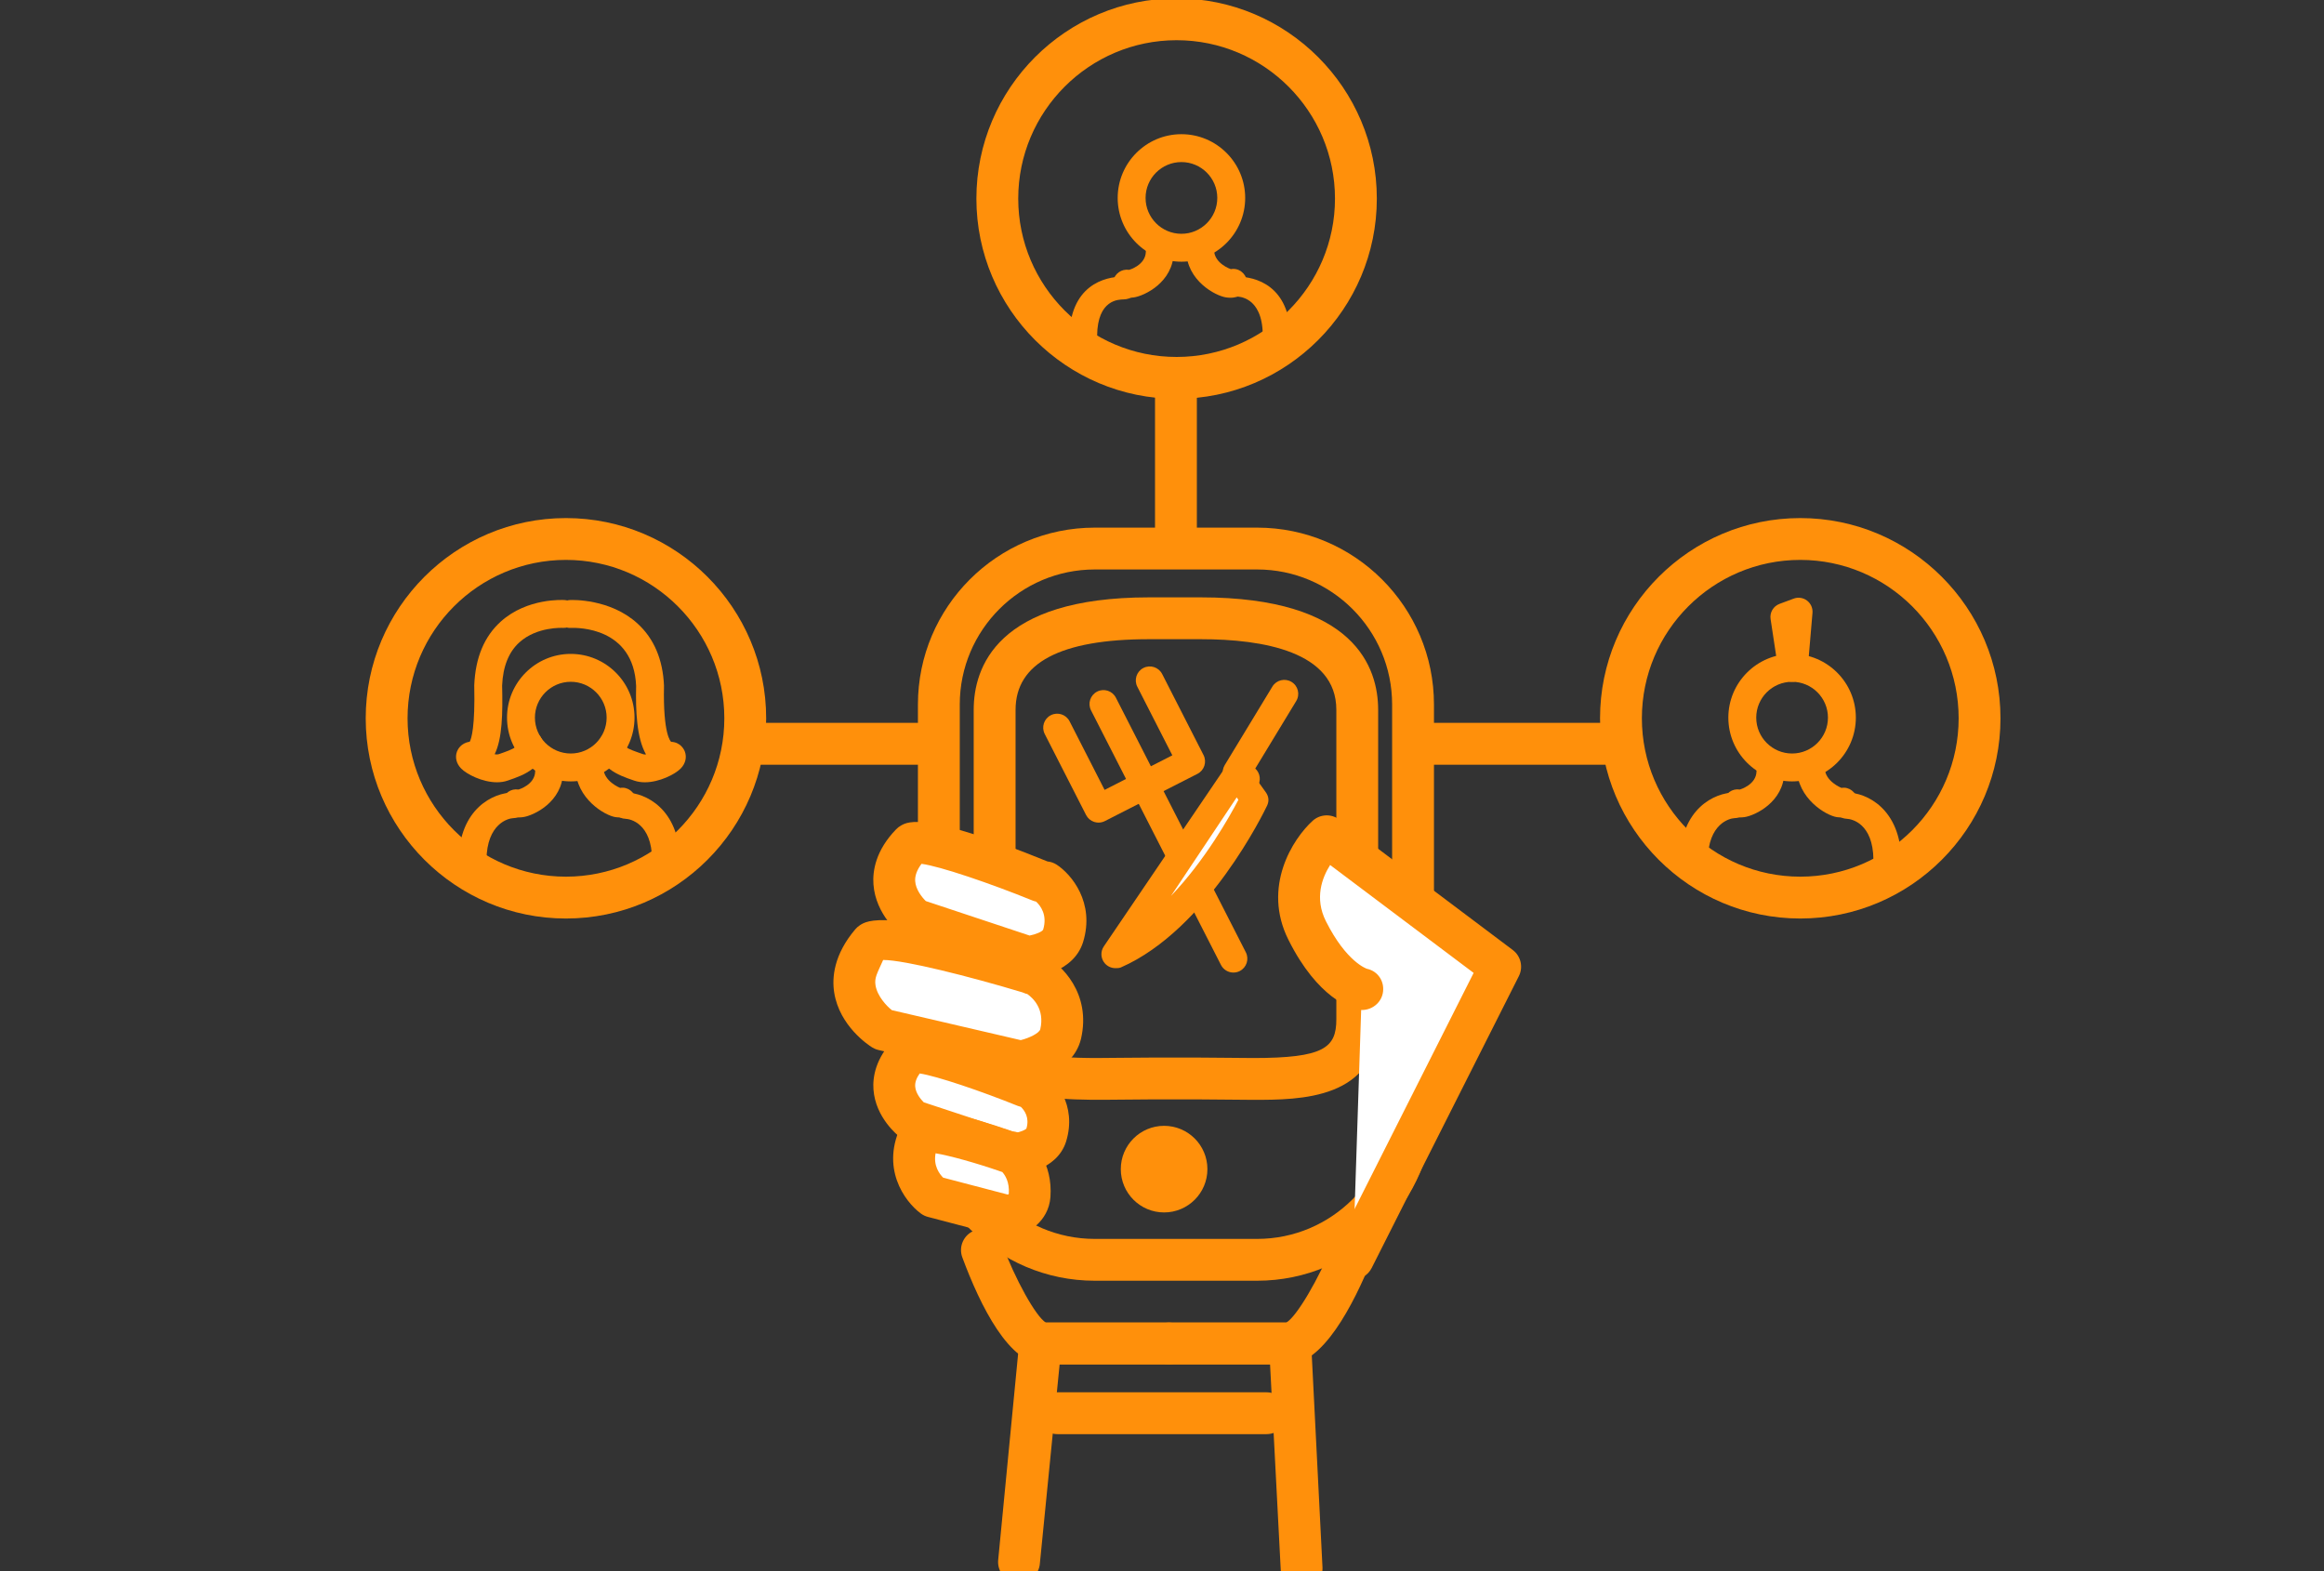 <?xml version="1.0" encoding="utf-8"?>
<!-- Generator: Adobe Illustrator 16.0.0, SVG Export Plug-In . SVG Version: 6.00 Build 0)  -->
<!DOCTYPE svg PUBLIC "-//W3C//DTD SVG 1.1//EN" "http://www.w3.org/Graphics/SVG/1.1/DTD/svg11.dtd">
<svg version="1.1" id="Capa_1" xmlns="http://www.w3.org/2000/svg" xmlns:xlink="http://www.w3.org/1999/xlink" x="0px" y="0px"
	 width="166.637px" height="112.666px" viewBox="0 0 166.637 112.666" enable-background="new 0 0 166.637 112.666"
	 xml:space="preserve">
<rect x="0" y="0" width="166.637" height="112.666" fill="#333333" stroke="none"/>
<g>
	<g>
		<path fill="#FF900B" d="M90.138,91.833H78.498c-6.991,0-12.68-5.688-12.68-12.68V50.513c0-6.991,5.688-12.68,12.68-12.68h11.641
			c6.991,0,12.68,5.688,12.68,12.68v28.641C102.818,86.145,97.13,91.833,90.138,91.833z M78.498,40.833
			c-5.337,0-9.68,4.343-9.68,9.68v28.641c0,5.337,4.343,9.68,9.68,9.68h11.641c5.337,0,9.68-4.343,9.68-9.68V50.513
			c0-5.337-4.343-9.68-9.68-9.68H78.498z"/>
		<path fill="#FF900B" d="M89.854,78.863c-0.575,0-1.172-0.008-1.785-0.015c-0.637-0.008-1.292-0.016-1.961-0.016h-3.727
			c-0.67,0-1.325,0.008-1.961,0.016c-3.229,0.037-5.808,0.033-7.667-0.807c-1.948-0.88-2.936-2.545-2.936-4.95V50.896
			c0-3.012,1.632-8.063,12.563-8.063h3.727c11.059,0,12.71,5.052,12.71,8.063v22.195C98.818,78.863,93.207,78.863,89.854,78.863z
			 M82.382,75.833h3.727c0.681,0,1.349,0.008,1.997,0.016c0.601,0.007,1.186,0.015,1.749,0.015c5.063,0,5.964-0.727,5.964-2.771
			V50.896c0-4.185-5.28-5.063-9.71-5.063h-3.727c-6.346,0-9.563,1.703-9.563,5.063v22.195c0,1.558,0.604,1.961,1.171,2.217
			c1.079,0.487,2.879,0.555,4.663,0.555c0.558,0,1.136-0.008,1.732-0.015C81.032,75.841,81.699,75.833,82.382,75.833z"/>
		<path fill="#FF900B" d="M93.328,113.833c-0.803,0-1.469-0.506-1.498-1.314l-0.763-14.686H75.978l-1.416,14.272
			c-0.058,0.826-0.793,1.454-1.601,1.392c-0.826-0.058-1.449-0.774-1.392-1.601l1.514-15.668c0.055-0.786,0.708-1.396,1.496-1.396
			h17.934c0.807,0,1.47,0.639,1.499,1.445l0.815,16.131c0.03,0.828-0.616,1.424-1.444,1.424
			C93.365,113.833,93.346,113.833,93.328,113.833z"/>
		<g>
			<path fill="#FFFFFF" d="M97.013,90.246l10.555-20.93l-12.437-9.352c0,0-3.298,2.98-1.403,6.757
				c1.892,3.778,3.92,4.199,3.92,4.199"/>
			<path fill="#FF900B" d="M97.012,91.746c-0.228,0-0.458-0.052-0.675-0.161c-0.739-0.372-1.036-1.274-0.663-2.015l9.989-19.809
				l-10.289-7.737c-0.575,0.906-1.134,2.374-0.306,4.024c1.474,2.943,2.932,3.414,2.946,3.418c0.811,0.169,1.301,0.955,1.133,1.767
				c-0.168,0.811-0.994,1.327-1.805,1.156c-0.458-0.095-2.847-0.782-4.956-4.996c-1.903-3.793,0.305-7.246,1.738-8.542
				c0.533-0.48,1.335-0.516,1.907-0.086l12.437,9.352c0.58,0.437,0.765,1.227,0.438,1.875l-10.555,20.93
				C98.089,91.444,97.56,91.746,97.012,91.746z"/>
		</g>
		<g>
			<path fill="#FFFFFF" d="M74.952,63.26c0,0,2.05,1.339,1.271,3.858c-0.424,1.339-2.544,1.497-2.544,1.497l-8.059-2.678
				c0,0-3.183-2.441-0.284-5.435c1.132-0.63,9.261,2.678,9.261,2.678"/>
			<path fill="#FF900B" d="M73.679,70.115c-0.16,0-0.32-0.025-0.473-0.076l-8.059-2.678c-0.159-0.053-0.308-0.132-0.44-0.233
				c-0.195-0.15-1.917-1.53-2.078-3.714c-0.07-0.964,0.154-2.432,1.63-3.955c0.102-0.105,0.219-0.195,0.348-0.267
				c0.524-0.295,1.757-0.978,10.501,2.577c0.229,0.022,0.457,0.099,0.664,0.234c1.036,0.677,2.764,2.71,1.885,5.557
				c-0.713,2.252-3.545,2.526-3.866,2.551C73.754,70.114,73.717,70.115,73.679,70.115z M66.384,64.61l7.441,2.473
				c0.457-0.087,0.901-0.285,0.969-0.419c0.326-1.054-0.189-1.724-0.503-2.015c-0.087-0.019-0.173-0.045-0.259-0.079
				c-2.979-1.212-6.644-2.464-7.957-2.63c-0.326,0.434-0.479,0.85-0.454,1.239C65.659,63.775,66.094,64.326,66.384,64.61z"/>
		</g>
		<g>
			<path fill="#FFFFFF" d="M74.172,69.83c0,0,2.566,1.34,1.879,4.315c-0.377,1.582-2.885,1.971-2.885,1.971l-9.841-2.29
				c0,0-4.017-2.495-0.853-6.225c1.286-0.836,11.271,2.173,11.271,2.173"/>
			<path fill="#FF900B" d="M73.166,77.616c-0.114,0-0.229-0.013-0.34-0.039l-9.841-2.29c-0.16-0.037-0.313-0.101-0.452-0.187
				c-0.238-0.148-2.339-1.517-2.719-3.933c-0.166-1.06-0.038-2.707,1.515-4.537c0.094-0.11,0.204-0.208,0.326-0.287
				c0.51-0.333,1.871-1.213,12.493,1.986c0.275,0.015,0.489,0.051,0.718,0.17c1.243,0.649,3.396,2.735,2.646,5.983
				c-0.596,2.5-3.759,3.06-4.117,3.115C73.319,77.61,73.243,77.616,73.166,77.616z M63.947,72.431l9.241,2.15
				c0.631-0.156,1.337-0.506,1.403-0.783c0.335-1.452-0.539-2.248-0.935-2.525c-0.115-0.007-0.231-0.084-0.347-0.118
				c-3.827-1.153-8.484-2.321-9.962-2.321c-0.008,0-0.016,0-0.023,0c-0.447,1-0.631,1.277-0.547,1.813
				C62.901,71.43,63.584,72.147,63.947,72.431z"/>
		</g>
		<g>
			<path fill="#FFFFFF" d="M73.859,77.978c0,0,1.843,1.193,1.145,3.443c-0.382,1.194-2.288,1.335-2.288,1.335l-7.247-2.389
				c0,0-2.859-2.18-0.254-4.85c1.018-0.563,8.326,2.389,8.326,2.389"/>
			<path fill="#FF900B" d="M72.716,84.256c-0.159,0-0.317-0.025-0.47-0.075l-7.247-2.389c-0.158-0.053-0.307-0.131-0.439-0.231
				c-0.182-0.139-1.781-1.413-1.93-3.437c-0.065-0.894,0.144-2.253,1.512-3.654c0.102-0.104,0.219-0.193,0.347-0.265
				c0.53-0.293,1.639-0.905,9.55,2.284c0.22,0.025,0.438,0.101,0.637,0.229c0.968,0.626,2.58,2.508,1.762,5.146
				c-0.675,2.111-3.312,2.364-3.61,2.387C72.789,84.255,72.753,84.256,72.716,84.256z M66.235,79.04l6.619,2.183
				c0.322-0.066,0.656-0.196,0.742-0.303c0.236-0.782-0.132-1.299-0.399-1.554c-0.073-0.017-0.146-0.04-0.218-0.069
				c-2.602-1.05-5.808-2.143-7.035-2.325c-0.235,0.331-0.344,0.644-0.322,0.934C65.657,78.392,66.026,78.829,66.235,79.04z"/>
		</g>
		<g>
			<path fill="#FFFFFF" d="M72.501,82.621c0,0,1.482,0.918,1.322,3.112c-0.093,1.167-1.421,1.511-1.421,1.511l-5.485-1.438
				c0,0-2.349-1.728-0.901-4.532c0.637-0.644,6.249,1.317,6.249,1.317"/>
			<path fill="#FF900B" d="M72.402,88.744c-0.128,0-0.256-0.017-0.38-0.049l-5.485-1.438c-0.184-0.048-0.356-0.131-0.509-0.243
				c-1.169-0.859-2.955-3.31-1.346-6.428c0.069-0.136,0.16-0.26,0.267-0.367c0.516-0.522,1.294-1.304,7.664,0.905
				c0.233,0.018,0.465,0.09,0.678,0.221c0.837,0.519,2.207,2.05,2.028,4.497c-0.141,1.771-1.663,2.626-2.541,2.854
				C72.655,88.729,72.528,88.744,72.402,88.744z M67.627,84.442l4.646,1.217c0.028-0.021,0.05-0.042,0.061-0.06
				c0.059-0.847-0.268-1.341-0.47-1.563c-0.031-0.009-0.063-0.019-0.094-0.029c-1.771-0.618-3.684-1.146-4.685-1.312
				C66.916,83.582,67.356,84.173,67.627,84.442z"/>
		</g>
		<path fill="#FF900B" d="M83.818,97.833h-8.947c-2.498,0-4.571-4.174-5.87-7.675c-0.288-0.776,0.107-1.639,0.884-1.928
			c0.777-0.286,1.64,0.106,1.929,0.884c0.975,2.624,2.463,5.294,3.175,5.719h8.83c0.828,0,1.5,0.672,1.5,1.5
			S84.646,97.833,83.818,97.833z"/>
		<path fill="#FF900B" d="M92.339,97.833h-8.521c-0.828,0-1.5-0.672-1.5-1.5s0.672-1.5,1.5-1.5h8.411
			c0.729-0.406,2.323-3.099,3.396-5.757c0.311-0.77,1.185-1.141,1.952-0.83c0.769,0.31,1.141,1.183,0.831,1.951
			C97.004,93.681,94.811,97.833,92.339,97.833z"/>
		<path fill="#FF900B" d="M90.818,102.833h-15c-0.828,0-1.5-0.672-1.5-1.5s0.672-1.5,1.5-1.5h15c0.828,0,1.5,0.672,1.5,1.5
			S91.646,102.833,90.818,102.833z"/>
		<circle fill="#FF900B" cx="83.469" cy="83.831" r="3.105"/>
	</g>
	<path fill="#FF900B" d="M84.366,28.596c-7.916,0-14.356-6.44-14.356-14.355c0-7.917,6.44-14.357,14.356-14.357
		S98.722,6.324,98.722,14.24C98.722,22.155,92.282,28.596,84.366,28.596z M84.366,2.883c-6.262,0-11.356,5.095-11.356,11.357
		c0,6.261,5.095,11.355,11.356,11.355s11.356-5.095,11.356-11.355C95.722,7.978,90.628,2.883,84.366,2.883z"/>
	<path fill="#FF900B" d="M129.084,65.861c-7.917,0-14.357-6.44-14.357-14.356c0-7.917,6.44-14.357,14.357-14.357
		c7.916,0,14.356,6.44,14.356,14.357C143.44,59.421,137,65.861,129.084,65.861z M129.084,40.147
		c-6.263,0-11.357,5.095-11.357,11.357c0,6.262,5.095,11.356,11.357,11.356c6.262,0,11.356-5.095,11.356-11.356
		C140.44,45.242,135.345,40.147,129.084,40.147z"/>
	<path fill="#FF900B" d="M40.58,65.861c-7.917,0-14.357-6.44-14.357-14.356c0-7.917,6.44-14.357,14.357-14.357
		c7.916,0,14.356,6.44,14.356,14.357C54.936,59.421,48.496,65.861,40.58,65.861z M40.58,40.147c-6.263,0-11.357,5.095-11.357,11.357
		c0,6.262,5.095,11.356,11.357,11.356c6.262,0,11.356-5.095,11.356-11.356C51.936,45.242,46.842,40.147,40.58,40.147z"/>
	<path fill="#FF900B" d="M65.818,54.833h-12c-0.828,0-1.5-0.672-1.5-1.5s0.672-1.5,1.5-1.5h12c0.828,0,1.5,0.672,1.5,1.5
		S66.646,54.833,65.818,54.833z"/>
	<path fill="#FF900B" d="M84.318,40.333c-0.828,0-1.5-0.672-1.5-1.5v-11c0-0.828,0.672-1.5,1.5-1.5s1.5,0.672,1.5,1.5v11
		C85.818,39.661,85.146,40.333,84.318,40.333z"/>
	<path fill="#FF900B" d="M115.818,54.833h-14c-0.828,0-1.5-0.672-1.5-1.5s0.672-1.5,1.5-1.5h14c0.828,0,1.5,0.672,1.5,1.5
		S116.646,54.833,115.818,54.833z"/>
	<g>
		<path fill="#FF900B" d="M84.711,18.765c-2.521,0-4.57-2.051-4.57-4.572c0-2.521,2.05-4.571,4.57-4.571
			c2.521,0,4.572,2.051,4.572,4.571C89.283,16.714,87.232,18.765,84.711,18.765z M84.711,11.621c-1.417,0-2.57,1.153-2.57,2.571
			s1.153,2.572,2.57,2.572c1.418,0,2.572-1.154,2.572-2.572S86.129,11.621,84.711,11.621z"/>
		<path fill="#FF900B" d="M88.239,21.349c-0.094,0-0.201-0.006-0.317-0.022c-0.757-0.108-2.834-1.194-2.871-3.36
			c-0.01-0.553,0.431-1.133,0.983-1.133c0.005,0,0.011,0,0.017,0c0.545,0,0.99,0.553,1,1.099c0.017,0.964,1.192,1.363,1.204,1.366
			c0.545-0.107,1.048,0.277,1.153,0.818c0.105,0.543-0.267,1.081-0.809,1.187C88.552,21.312,88.421,21.349,88.239,21.349z"/>
		<path fill="#FF900B" d="M91.544,24.833c-0.548,0-0.994-0.273-1-0.822c-0.028-2.787-1.803-2.746-1.878-2.747
			c-0.553-0.003-0.997-0.169-0.994-0.722c0.004-0.55,0.45-0.709,1-0.709c0.002,0,0.004,0,0.006,0c1.32,0,3.827,0.613,3.866,4.4
			c0.006,0.553-0.438,0.6-0.989,0.6C91.551,24.833,91.547,24.833,91.544,24.833z"/>
		<path fill="#FF900B" d="M80.969,21.349c-0.182,0-0.312-0.021-0.359-0.031c-0.542-0.105-0.896-0.631-0.79-1.172
			c0.103-0.53,0.602-0.879,1.136-0.798c0.056-0.008,1.188-0.354,1.204-1.301c0.01-0.552,0.463-0.977,1.018-0.982
			c0.553,0.01,0.992,0.466,0.982,1.018c-0.038,2.167-2.114,3.136-2.867,3.243C81.173,21.343,81.063,21.349,80.969,21.349z"/>
		<path fill="#FF900B" d="M77.666,24.833c-0.003,0-0.007,0-0.011,0c-0.552,0-0.995-0.047-0.989-0.6c0.039-3.787,2.546-4.4,3.866-4.4
			c0.002,0,0.004,0,0.006,0c0.55,0,0.996,0.201,1,0.751c0.003,0.548-0.435,0.875-0.981,0.885c-0.317,0.013-1.863-0.019-1.891,2.603
			C78.66,24.62,78.214,24.833,77.666,24.833z"/>
	</g>
	<g>
		<path fill="#FF900B" d="M128.497,56.029c-2.521,0-4.57-2.051-4.57-4.572c0-2.521,2.05-4.57,4.57-4.57
			c2.521,0,4.572,2.05,4.572,4.57C133.069,53.979,131.018,56.029,128.497,56.029z M128.497,48.887c-1.417,0-2.57,1.153-2.57,2.57
			c0,1.418,1.153,2.572,2.57,2.572c1.418,0,2.572-1.154,2.572-2.572C131.069,50.04,129.915,48.887,128.497,48.887z"/>
		<path fill="#FF900B" d="M132.025,58.613c-0.094,0-0.201-0.006-0.317-0.022c-0.757-0.108-2.834-1.326-2.871-3.493
			c-0.01-0.552,0.431-0.265,0.983-1.265c0.005,0,0.011,0,0.017,0c0.545,0,0.99,0.685,1,1.231c0.017,0.963,1.192,1.429,1.204,1.432
			c0.543-0.101,1.048,0.31,1.153,0.853c0.106,0.541-0.267,1.097-0.809,1.202C132.338,58.561,132.207,58.613,132.025,58.613z"/>
		<path fill="#FF900B" d="M135.33,62.833c-0.548,0-0.994-0.641-1-1.189c-0.027-2.627-1.581-2.919-1.893-2.931
			c-0.546-0.021-0.982-0.415-0.971-0.961c0.012-0.544,0.448-0.919,0.991-0.919c0.002,0,0.004,0,0.006,0
			c1.32,0,3.827,1.113,3.866,4.899c0.006,0.553-0.438,1.101-0.989,1.101C135.337,62.833,135.333,62.833,135.33,62.833z"/>
		<path fill="#FF900B" d="M124.755,58.613c-0.182,0-0.312-0.021-0.359-0.031c-0.542-0.105-0.896-0.631-0.79-1.173
			c0.103-0.529,0.606-0.882,1.136-0.797c0.055-0.008,1.188-0.355,1.204-1.301c0.01-0.552,0.432-0.992,1.018-0.982
			c0.553,0.01,0.992,0.466,0.982,1.018c-0.038,2.167-2.114,3.136-2.867,3.244C124.959,58.607,124.849,58.613,124.755,58.613z"/>
		<path fill="#FF900B" d="M121.452,62.833c-0.003,0-0.007,0-0.011,0c-0.552,0-0.995-0.548-0.989-1.101
			c0.039-3.786,2.546-4.899,3.866-4.899c0.002,0,0.004,0,0.006,0c0.55,0,0.997,0.334,1,0.885c0.003,0.547-0.436,0.94-0.981,0.95
			c-0.316,0.013-1.863,0.382-1.891,3.004C122.446,62.22,122,62.833,121.452,62.833z"/>
	</g>
	<g>
		<path fill="#FF900B" d="M40.925,56.029c-2.521,0-4.57-2.051-4.57-4.572c0-2.521,2.05-4.57,4.57-4.57
			c2.521,0,4.572,2.05,4.572,4.57C45.497,53.979,43.446,56.029,40.925,56.029z M40.925,48.887c-1.417,0-2.57,1.153-2.57,2.57
			c0,1.418,1.153,2.572,2.57,2.572c1.418,0,2.572-1.154,2.572-2.572C43.497,50.04,42.343,48.887,40.925,48.887z"/>
		<path fill="#FF900B" d="M44.453,58.613c-0.094,0-0.201-0.006-0.317-0.022c-0.757-0.108-2.834-1.326-2.871-3.493
			c-0.01-0.552,0.431-0.265,0.983-1.265c0.005,0,0.011,0,0.017,0c0.545,0,0.99,0.685,1,1.231c0.017,0.963,1.192,1.429,1.204,1.432
			c0.542-0.101,1.048,0.31,1.153,0.853c0.106,0.541-0.267,1.097-0.809,1.202C44.765,58.561,44.635,58.613,44.453,58.613z"/>
		<path fill="#FF900B" d="M47.758,62.833c-0.548,0-0.994-0.641-1-1.189c-0.027-2.627-1.581-2.919-1.893-2.931
			c-0.546-0.021-0.982-0.415-0.971-0.961c0.012-0.544,0.448-0.919,0.991-0.919c0.002,0,0.004,0,0.006,0
			c1.32,0,3.827,1.113,3.866,4.899c0.006,0.553-0.438,1.101-0.989,1.101C47.764,62.833,47.76,62.833,47.758,62.833z"/>
		<path fill="#FF900B" d="M37.182,58.613c-0.182,0-0.312-0.021-0.359-0.031c-0.542-0.105-0.896-0.631-0.79-1.173
			c0.103-0.529,0.603-0.882,1.136-0.797c0.055-0.008,1.188-0.355,1.204-1.301c0.01-0.552,0.448-0.992,1.018-0.982
			c0.553,0.01,0.992,0.466,0.982,1.018c-0.038,2.167-2.114,3.136-2.867,3.244C37.386,58.607,37.277,58.613,37.182,58.613z"/>
		<path fill="#FF900B" d="M33.88,62.833c-0.003,0-0.007,0-0.011,0c-0.552,0-0.995-0.548-0.989-1.101
			c0.039-3.786,2.546-4.899,3.866-4.899c0.002,0,0.004,0,0.006,0c0.55,0,0.997,0.334,1,0.885c0.003,0.547-0.436,0.94-0.981,0.95
			c-0.316,0.013-1.863,0.382-1.891,3.004C34.874,62.22,34.427,62.833,33.88,62.833z"/>
	</g>
	<path fill="#FF900B" d="M128.496,48.887c-0.486,0-0.913-0.354-0.987-0.851l-0.553-3.649c-0.071-0.468,0.196-0.922,0.641-1.087
		l1.019-0.378c0.319-0.118,0.682-0.066,0.953,0.142c0.272,0.207,0.42,0.54,0.391,0.881l-0.32,3.755
		c-0.017,0.194-0.088,0.371-0.197,0.517c-0.118,0.339-0.415,0.603-0.795,0.659C128.595,48.883,128.546,48.887,128.496,48.887z"/>
	<path fill="#FF900B" d="M35.635,56.092c-1.053,0-2.178-0.58-2.576-0.993c-0.339-0.35-0.446-0.804-0.29-1.215
		c0.056-0.146,0.28-0.604,0.915-0.702c0.118-0.223,0.389-1.063,0.321-4.05c0.084-1.996,0.729-3.514,1.919-4.578
		c1.893-1.692,4.456-1.535,4.565-1.528c0.551,0.038,0.967,0.516,0.929,1.067c-0.039,0.549-0.501,0.955-1.063,0.929l0,0
		c-0.021-0.002-1.856-0.097-3.11,1.034c-0.765,0.69-1.183,1.732-1.241,3.097c0.046,1.954,0.019,3.809-0.536,4.93
		c0.115,0.018,0.21,0.02,0.271,0.001l0.099-0.033c0.354-0.121,1.011-0.347,1.133-0.508c-0.104-0.543,0.239-1.046,0.781-1.149
		c0.539-0.104,1.054,0.273,1.157,0.815c0.341,1.787-1.457,2.403-2.424,2.733l-0.097,0.033
		C36.149,56.057,35.894,56.092,35.635,56.092z"/>
	<path fill="#FF900B" d="M46.238,56.093c-0.259,0-0.514-0.036-0.752-0.117l-0.096-0.033c-0.967-0.331-2.767-0.946-2.426-2.734
		c0.104-0.543,0.626-0.895,1.17-0.795c0.543,0.104,0.898,0.628,0.795,1.17c0.096,0.121,0.754,0.346,1.107,0.467l0.098,0.033
		c0.046,0.016,0.108,0.019,0.186,0.01c-0.672-1.178-0.748-3.135-0.708-4.91c-0.183-4.218-4.192-4.173-4.644-4.162
		c-0.591,0.049-1.018-0.406-1.041-0.956s0.399-1.016,0.949-1.042c0.119-0.005,2.868-0.113,4.835,1.685
		c1.18,1.077,1.819,2.576,1.899,4.455c-0.077,3.521,0.487,4.007,0.511,4.026c0.674,0.032,0.923,0.541,0.982,0.695
		c0.156,0.411,0.049,0.865-0.29,1.215C48.416,55.512,47.291,56.092,46.238,56.093z"/>
</g>
<g>
	<path fill="#FF900B" d="M88.439,69.736c-0.364,0-0.715-0.199-0.892-0.545L78.23,50.936c-0.251-0.491-0.056-1.094,0.437-1.345
		c0.492-0.253,1.094-0.055,1.345,0.437l9.317,18.254c0.251,0.492,0.056,1.095-0.436,1.346
		C88.747,69.701,88.592,69.736,88.439,69.736z"/>
	<path fill="#FF900B" d="M82.087,57.29c-0.364,0-0.715-0.199-0.892-0.545c-0.251-0.492-0.056-1.095,0.436-1.346l2.428-1.239
		l-2.51-4.918c-0.251-0.492-0.056-1.095,0.436-1.346c0.496-0.253,1.095-0.055,1.346,0.436l2.965,5.809
		c0.251,0.492,0.056,1.095-0.436,1.346l-3.318,1.694C82.395,57.255,82.239,57.29,82.087,57.29z"/>
	<path fill="#FF900B" d="M78.766,58.984c-0.104,0-0.208-0.017-0.309-0.049c-0.252-0.082-0.462-0.261-0.582-0.496l-2.965-5.809
		c-0.251-0.492-0.056-1.095,0.436-1.346c0.496-0.252,1.095-0.056,1.346,0.436l2.511,4.918l2.428-1.239
		c0.495-0.252,1.095-0.055,1.346,0.436c0.251,0.492,0.056,1.095-0.436,1.346l-3.319,1.694
		C79.079,58.947,78.923,58.984,78.766,58.984z"/>
</g>
<g>
	<path fill="#FFFFFF" d="M79.975,68.42l8.695-13.042l1.28,1.902C89.951,57.28,85.915,65.819,79.975,68.42z"/>
	<path fill="#FF900B" d="M79.975,69.42c-0.289,0-0.572-0.126-0.767-0.357c-0.285-0.34-0.312-0.828-0.065-1.197l8.695-12.814
		c0.185-0.277,0.496-0.218,0.83-0.218c0.001,0,0.001,0,0.002,0c0.333,0,0.644-0.063,0.83,0.214l1.28,1.788
		c0.196,0.293,0.225,0.61,0.074,0.93c-0.172,0.362-4.268,8.88-10.479,11.6C80.247,69.421,80.111,69.42,79.975,69.42z M88.675,57.175
		l-4.713,7.068c2.463-2.582,4.208-5.695,4.832-6.891L88.675,57.175z"/>
</g>
<path fill="#FF900B" d="M89.329,56.844c-0.199,0-0.4-0.06-0.576-0.184l-0.659-0.466c-0.429-0.303-0.55-0.887-0.277-1.335
	l3.416-5.628c0.286-0.473,0.901-0.623,1.373-0.336c0.473,0.286,0.623,0.901,0.336,1.373l-2.936,4.838
	c0.366,0.335,0.435,0.898,0.141,1.314C89.952,56.696,89.642,56.844,89.329,56.844z"/>
</svg>
